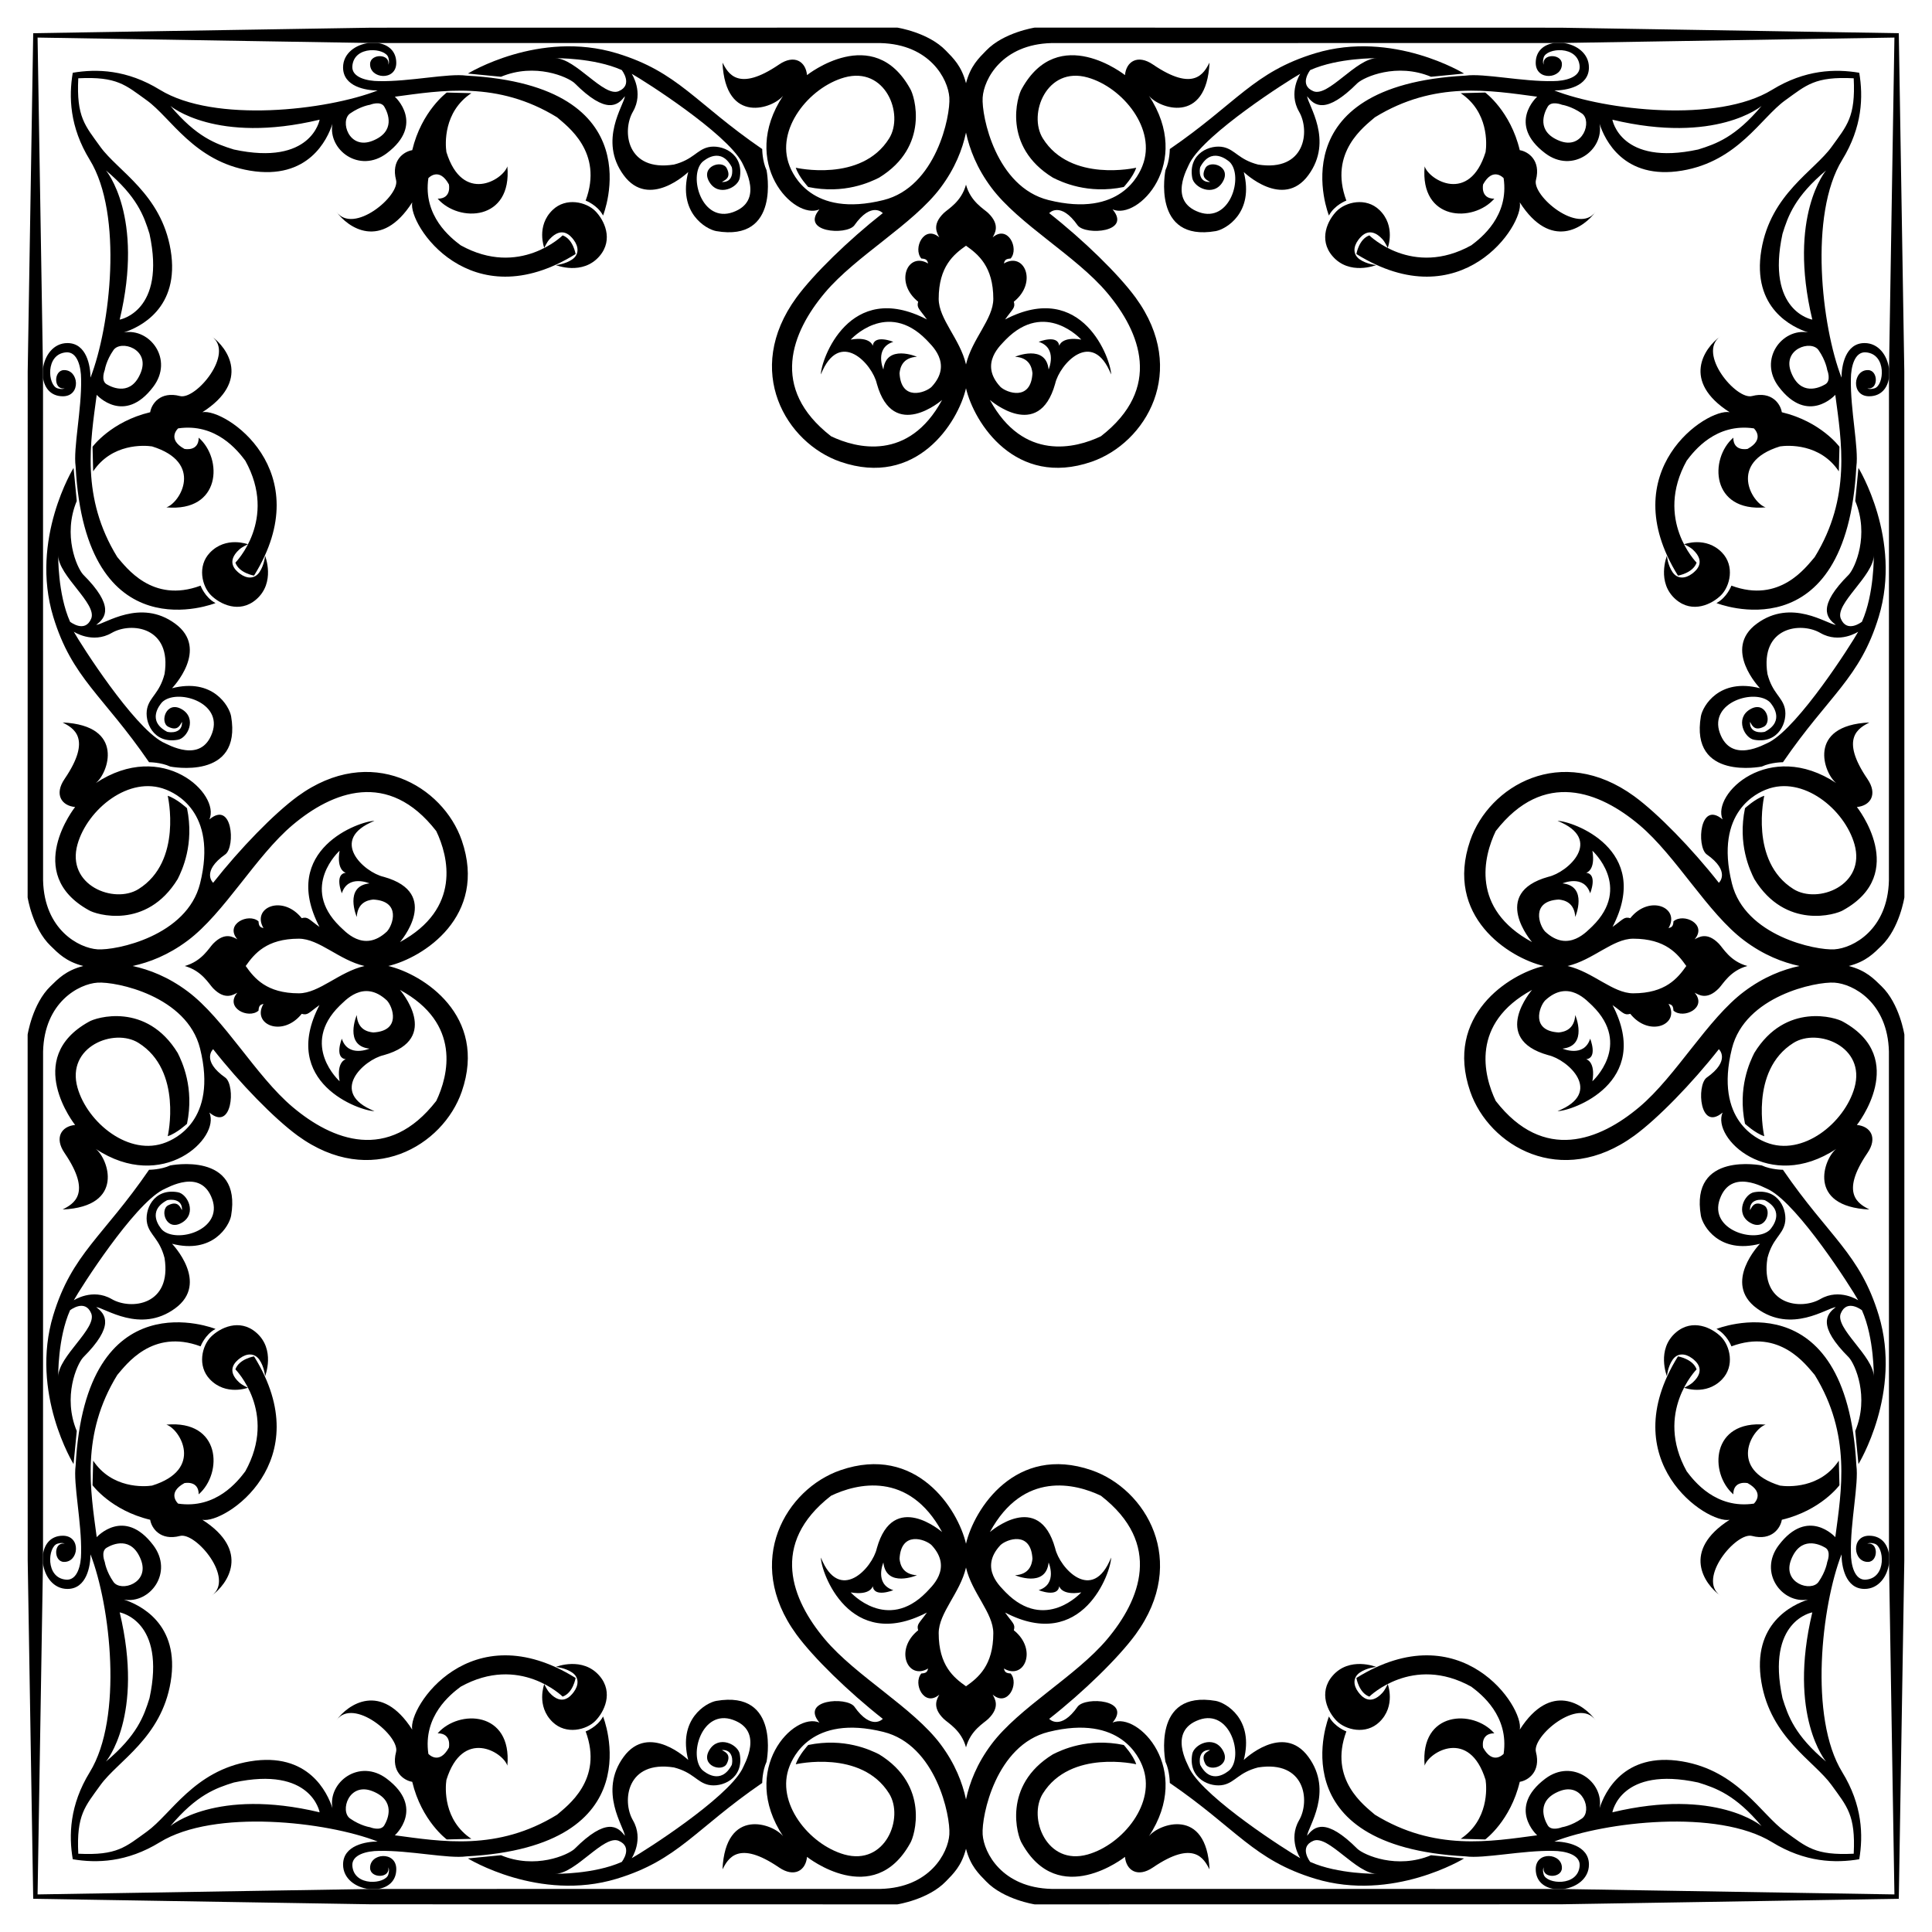 <?xml version="1.0" encoding="utf-8"?>

<!DOCTYPE svg PUBLIC "-//W3C//DTD SVG 1.1//EN" "http://www.w3.org/Graphics/SVG/1.1/DTD/svg11.dtd">
<svg version="1.1" id="Layer_1" xmlns="http://www.w3.org/2000/svg" xmlns:xlink="http://www.w3.org/1999/xlink" x="0px" y="0px"
	 viewBox="0 0 1647.099 1647.099" enable-background="new 0 0 1647.099 1647.099" xml:space="preserve">
<g>
	<path d="M1309.446,153.464c4.41-17.01-6.91-24.37-13.793-25.431c-7.948-33.369-29.45-49.138-29.45-49.138l-20.955,0.53
		c23.856,15.882,22.321,43.323,21.27,50.199c-13.777,44.529-48.226,23.86-51.957,12.222c-4.194,46.632,41.363,48.21,59.401,27.553
		c-12.219,0-9.556-12.202-9.556-12.202c8.468-15.372,17.487-5.325,17.487-5.325c4.735,32.328-19.065,50.896-27.553,57.262
		c-50.206,27.852-86.917-8.455-86.917-8.455c-8.972,3.17-11.051,15.902-11.051,15.902c89.573,55.65,143.015-24.934,139.301-44.032
		c26.499,41.326,54.822,21.575,64.656,7.938C1345.885,200.514,1305.964,166.886,1309.446,153.464z"/>
	<path d="M153.464,337.653c-17.01-4.41-24.37,6.91-25.431,13.793c-33.369,7.948-49.138,29.45-49.138,29.45l0.53,20.955
		c15.882-23.856,43.323-22.321,50.199-21.27c44.529,13.777,23.86,48.226,12.222,51.957c46.632,4.194,48.21-41.363,27.553-59.401
		c0,12.219-12.202,9.556-12.202,9.556c-15.372-8.468-5.325-17.487-5.325-17.487c32.328-4.735,50.896,19.065,57.262,27.553
		c27.852,50.206-8.455,86.917-8.455,86.917c3.17,8.972,15.902,11.051,15.902,11.051c55.65-89.573-24.934-143.015-44.032-139.301
		c41.326-26.499,21.575-54.822,7.938-64.656C200.514,301.213,166.886,341.134,153.464,337.653z"/>
	<path d="M337.653,1493.634c-4.41,17.01,6.91,24.37,13.793,25.432c7.948,33.369,29.45,49.138,29.45,49.138l20.955-0.53
		c-23.856-15.882-22.321-43.323-21.27-50.199c13.777-44.529,48.226-23.859,51.957-12.222c4.194-46.632-41.363-48.21-59.401-27.553
		c12.219,0,9.556,12.202,9.556,12.202c-8.468,15.372-17.487,5.325-17.487,5.325c-4.735-32.328,19.065-50.896,27.553-57.262
		c50.206-27.852,86.917,8.455,86.917,8.455c8.972-3.17,11.051-15.902,11.051-15.902c-89.573-55.65-143.015,24.934-139.301,44.032
		c-26.499-41.326-54.822-21.575-64.656-7.938C301.213,1446.585,341.134,1480.213,337.653,1493.634z"/>
	<path d="M1493.634,1309.446c17.01,4.41,24.37-6.91,25.432-13.793c33.369-7.948,49.138-29.45,49.138-29.45l-0.53-20.955
		c-15.882,23.856-43.323,22.321-50.199,21.27c-44.529-13.777-23.859-48.226-12.222-51.957c-46.632-4.194-48.21,41.363-27.553,59.401
		c0-12.219,12.202-9.556,12.202-9.556c15.372,8.468,5.325,17.487,5.325,17.487c-32.328,4.735-50.896-19.065-57.262-27.553
		c-27.852-50.206,8.455-86.917,8.455-86.917c-3.17-8.972-15.902-11.051-15.902-11.051c-55.65,89.573,24.934,143.015,44.032,139.301
		c-41.326,26.499-21.575,54.822-7.938,64.656C1446.585,1345.885,1480.213,1305.964,1493.634,1309.446z"/>
	<path d="M1493.634,337.653c17.01-4.41,24.37,6.91,25.432,13.793c33.369,7.948,49.138,29.45,49.138,29.45l-0.53,20.955
		c-15.882-23.856-43.323-22.321-50.199-21.27c-44.529,13.777-23.859,48.226-12.222,51.957c-46.632,4.194-48.21-41.363-27.553-59.401
		c0,12.219,12.202,9.556,12.202,9.556c15.372-8.468,5.325-17.487,5.325-17.487c-32.328-4.735-50.896,19.065-57.262,27.553
		c-27.852,50.206,8.455,86.917,8.455,86.917c-3.17,8.972-15.902,11.051-15.902,11.051c-55.65-89.573,24.934-143.015,44.032-139.301
		c-41.326-26.499-21.575-54.822-7.938-64.656C1446.585,301.213,1480.213,341.134,1493.634,337.653z"/>
	<path d="M337.653,153.464c-4.41-17.01,6.91-24.37,13.793-25.431c7.948-33.369,29.45-49.138,29.45-49.138l20.955,0.53
		c-23.856,15.882-22.321,43.323-21.27,50.199c13.777,44.529,48.226,23.86,51.957,12.222c4.194,46.632-41.363,48.21-59.401,27.553
		c12.219,0,9.556-12.202,9.556-12.202c-8.468-15.372-17.487-5.325-17.487-5.325c-4.735,32.328,19.065,50.896,27.553,57.262
		c50.206,27.852,86.917-8.455,86.917-8.455c8.972,3.17,11.051,15.902,11.051,15.902c-89.573,55.65-143.015-24.934-139.301-44.032
		c-26.499,41.326-54.822,21.575-64.656,7.938C301.213,200.514,341.134,166.886,337.653,153.464z"/>
	<path d="M153.464,1309.446c-17.01,4.41-24.37-6.91-25.431-13.793c-33.369-7.948-49.138-29.45-49.138-29.45l0.53-20.955
		c15.882,23.856,43.323,22.321,50.199,21.27c44.529-13.777,23.86-48.226,12.222-51.957c46.632-4.194,48.21,41.363,27.553,59.401
		c0-12.219-12.202-9.556-12.202-9.556c-15.372,8.468-5.325,17.487-5.325,17.487c32.328,4.735,50.896-19.065,57.262-27.553
		c27.852-50.206-8.455-86.917-8.455-86.917c3.17-8.972,15.902-11.051,15.902-11.051c55.65,89.573-24.934,143.015-44.032,139.301
		c41.326,26.499,21.575,54.822,7.938,64.656C200.514,1345.885,166.886,1305.964,153.464,1309.446z"/>
	<path d="M1309.446,1493.634c4.41,17.01-6.91,24.37-13.793,25.432c-7.948,33.369-29.45,49.138-29.45,49.138l-20.955-0.53
		c23.856-15.882,22.321-43.323,21.27-50.199c-13.777-44.529-48.226-23.859-51.957-12.222c-4.194-46.632,41.363-48.21,59.401-27.553
		c-12.219,0-9.556,12.202-9.556,12.202c8.468,15.372,17.487,5.325,17.487,5.325c4.735-32.328-19.065-50.896-27.553-57.262
		c-50.206-27.852-86.917,8.455-86.917,8.455c-8.972-3.17-11.051-15.902-11.051-15.902c89.573-55.65,143.015,24.934,139.301,44.032
		c26.499-41.326,54.822-21.575,64.656-7.938C1345.885,1446.585,1305.964,1480.213,1309.446,1493.634z"/>
	<path d="M1157.316,70.824c5.835-5.272,33.528-17.55,62.683-5.381l28.2-2.729c0,0-60.776-37.401-126.924-17.308
		c-52.487,15.942-66.785,42.441-123.99,81.665c0,0,0,10.08-3.697,18.037c0,0-12.308,61.41,42.938,51.91
		c8.616-1.595,32.794-15.532,23.84-50.352c0,0,33.389,32.315,55.09,2.619c21.734-29.675-0.547-59.881-1.078-67.289
		C1120.406,90.128,1130.293,97.913,1157.316,70.824z M1072.518,140.288c-16.402-4.231-19.354-12.467-29.221-14.798
		c-11.214-2.642-30.478,5.01-26.914,25.952c1.293,8.508,18.221,16.689,25.962,3.7c8-13.427-11.018-19.317-14.854-11.638
		c-4.344,8.601,2.404,10.312,4.234,11.651c-10.053,0.531-9.274-10.079-8.478-12.712c9.267-17.494,22.795-6.366,25.183-4.264
		c11.936,12.202,0.292,52.222-26.227,42.693c-26.509-9.536-9.815-37.633-7.686-42.394c13.754-25.199,82.653-69.198,94.026-75.578
		c0,0-10.577,15.915-1.028,32.341C1117.064,111.673,1112.826,146.654,1072.518,140.288z M1117.031,59.73
		c23.839-10.61,56.691-10.093,56.691-10.093c-17.467,0.013-41.323,33.402-54.039,28.117
		C1106.984,72.462,1117.031,59.73,1117.031,59.73z"/>
	<path d="M70.824,489.782c-5.272-5.835-17.55-33.528-5.381-62.683l-2.729-28.2c0,0-37.401,60.776-17.308,126.924
		c15.942,52.487,42.441,66.785,81.665,123.99c0,0,10.08,0,18.037,3.697c0,0,61.41,12.308,51.91-42.938
		c-1.595-8.616-15.532-32.794-50.352-23.84c0,0,32.315-33.389,2.619-55.09c-29.675-21.734-59.881,0.547-67.289,1.078
		C90.128,526.693,97.913,516.805,70.824,489.782z M140.288,574.581c-4.231,16.402-12.467,19.354-14.798,29.221
		c-2.642,11.214,5.01,30.478,25.952,26.914c8.508-1.293,16.689-18.221,3.7-25.962c-13.427-8-19.317,11.018-11.638,14.854
		c8.601,4.344,10.312-2.404,11.651-4.234c0.531,10.053-10.079,9.274-12.712,8.478c-17.494-9.267-6.366-22.795-4.264-25.183
		c12.202-11.936,52.222-0.292,42.693,26.227c-9.536,26.509-37.633,9.815-42.394,7.686c-25.199-13.753-69.198-82.653-75.578-94.026
		c0,0,15.915,10.577,32.341,1.028C111.673,530.035,146.654,534.272,140.288,574.581z M59.73,530.068
		c-10.61-23.839-10.093-56.691-10.093-56.691c0.013,17.467,33.402,41.323,28.117,54.039C72.462,540.114,59.73,530.068,59.73,530.068
		z"/>
	<path d="M489.782,1576.274c-5.835,5.272-33.528,17.55-62.683,5.381l-28.2,2.729c0,0,60.776,37.401,126.924,17.308
		c52.487-15.942,66.785-42.441,123.99-81.665c0,0,0-10.08,3.697-18.037c0,0,12.308-61.41-42.938-51.91
		c-8.616,1.595-32.794,15.532-23.84,50.352c0,0-33.389-32.315-55.09-2.62c-21.734,29.675,0.547,59.881,1.078,67.289
		C526.693,1556.97,516.805,1549.185,489.782,1576.274z M574.581,1506.811c16.402,4.231,19.354,12.467,29.221,14.798
		c11.214,2.642,30.478-5.01,26.914-25.952c-1.293-8.508-18.221-16.689-25.962-3.7c-8,13.427,11.018,19.317,14.854,11.638
		c4.344-8.601-2.404-10.312-4.234-11.651c10.053-0.531,9.274,10.079,8.478,12.712c-9.267,17.494-22.795,6.366-25.183,4.264
		c-11.936-12.202-0.292-52.222,26.227-42.693c26.509,9.536,9.815,37.633,7.686,42.394c-13.753,25.199-82.653,69.198-94.026,75.578
		c0,0,10.577-15.915,1.028-32.341C530.035,1535.425,534.272,1500.445,574.581,1506.811z M530.068,1587.368
		c-23.839,10.61-56.691,10.093-56.691,10.093c17.467-0.013,41.323-33.402,54.039-28.117
		C540.114,1574.636,530.068,1587.368,530.068,1587.368z"/>
	<path d="M1576.274,1157.316c5.272,5.835,17.55,33.528,5.381,62.683l2.729,28.2c0,0,37.401-60.776,17.308-126.924
		c-15.942-52.487-42.441-66.785-81.665-123.99c0,0-10.08,0-18.037-3.697c0,0-61.41-12.308-51.91,42.938
		c1.595,8.616,15.532,32.794,50.352,23.84c0,0-32.315,33.389-2.62,55.09c29.675,21.734,59.881-0.547,67.289-1.078
		C1556.97,1120.406,1549.185,1130.293,1576.274,1157.316z M1506.811,1072.518c4.231-16.402,12.467-19.354,14.798-29.221
		c2.642-11.214-5.01-30.478-25.952-26.914c-8.508,1.293-16.689,18.221-3.7,25.962c13.427,8,19.317-11.018,11.638-14.854
		c-8.601-4.344-10.312,2.404-11.651,4.234c-0.531-10.053,10.079-9.274,12.712-8.478c17.494,9.267,6.366,22.795,4.264,25.183
		c-12.202,11.936-52.222,0.292-42.693-26.227c9.536-26.509,37.633-9.815,42.394-7.686c25.199,13.754,69.198,82.653,75.578,94.026
		c0,0-15.915-10.577-32.341-1.028C1535.425,1117.064,1500.445,1112.826,1506.811,1072.518z M1587.368,1117.031
		c10.61,23.839,10.093,56.691,10.093,56.691c-0.013-17.467-33.402-41.323-28.117-54.039
		C1574.636,1106.984,1587.368,1117.031,1587.368,1117.031z"/>
	<path d="M1576.274,489.782c5.272-5.835,17.55-33.528,5.381-62.683l2.729-28.2c0,0,37.401,60.776,17.308,126.924
		c-15.942,52.487-42.441,66.785-81.665,123.99c0,0-10.08,0-18.037,3.697c0,0-61.41,12.308-51.91-42.938
		c1.595-8.616,15.532-32.794,50.352-23.84c0,0-32.315-33.389-2.62-55.09c29.675-21.734,59.881,0.547,67.289,1.078
		C1556.97,526.693,1549.185,516.805,1576.274,489.782z M1506.811,574.581c4.231,16.402,12.467,19.354,14.798,29.221
		c2.642,11.214-5.01,30.478-25.952,26.914c-8.508-1.293-16.689-18.221-3.7-25.962c13.427-8,19.317,11.018,11.638,14.854
		c-8.601,4.344-10.312-2.404-11.651-4.234c-0.531,10.053,10.079,9.274,12.712,8.478c17.494-9.267,6.366-22.795,4.264-25.183
		c-12.202-11.936-52.222-0.292-42.693,26.227c9.536,26.509,37.633,9.815,42.394,7.686c25.199-13.753,69.198-82.653,75.578-94.026
		c0,0-15.915,10.577-32.341,1.028C1535.425,530.035,1500.445,534.272,1506.811,574.581z M1587.368,530.068
		c10.61-23.839,10.093-56.691,10.093-56.691c-0.013,17.467-33.402,41.323-28.117,54.039
		C1574.636,540.114,1587.368,530.068,1587.368,530.068z"/>
	<path d="M489.782,70.824c-5.835-5.272-33.528-17.55-62.683-5.381l-28.2-2.729c0,0,60.776-37.401,126.924-17.308
		c52.487,15.942,66.785,42.441,123.99,81.665c0,0,0,10.08,3.697,18.037c0,0,12.308,61.41-42.938,51.91
		c-8.616-1.595-32.794-15.532-23.84-50.352c0,0-33.389,32.315-55.09,2.619c-21.734-29.675,0.547-59.881,1.078-67.289
		C526.693,90.128,516.805,97.913,489.782,70.824z M574.581,140.288c16.402-4.231,19.354-12.467,29.221-14.798
		c11.214-2.642,30.478,5.01,26.914,25.952c-1.293,8.508-18.221,16.689-25.962,3.7c-8-13.427,11.018-19.317,14.854-11.638
		c4.344,8.601-2.404,10.312-4.234,11.651c10.053,0.531,9.274-10.079,8.478-12.712c-9.267-17.494-22.795-6.366-25.183-4.264
		c-11.936,12.202-0.292,52.222,26.227,42.693c26.509-9.536,9.815-37.633,7.686-42.394c-13.753-25.199-82.653-69.198-94.026-75.578
		c0,0,10.577,15.915,1.028,32.341C530.035,111.673,534.272,146.654,574.581,140.288z M530.068,59.73
		c-23.839-10.61-56.691-10.093-56.691-10.093c17.467,0.013,41.323,33.402,54.039,28.117C540.114,72.462,530.068,59.73,530.068,59.73
		z"/>
	<path d="M70.824,1157.316c-5.272,5.835-17.55,33.528-5.381,62.683l-2.729,28.2c0,0-37.401-60.776-17.308-126.924
		c15.942-52.487,42.441-66.785,81.665-123.99c0,0,10.08,0,18.037-3.697c0,0,61.41-12.308,51.91,42.938
		c-1.595,8.616-15.532,32.794-50.352,23.84c0,0,32.315,33.389,2.619,55.09c-29.675,21.734-59.881-0.547-67.289-1.078
		C90.128,1120.406,97.913,1130.293,70.824,1157.316z M140.288,1072.518c-4.231-16.402-12.467-19.354-14.798-29.221
		c-2.642-11.214,5.01-30.478,25.952-26.914c8.508,1.293,16.689,18.221,3.7,25.962c-13.427,8-19.317-11.018-11.638-14.854
		c8.601-4.344,10.312,2.404,11.651,4.234c0.531-10.053-10.079-9.274-12.712-8.478c-17.494,9.267-6.366,22.795-4.264,25.183
		c12.202,11.936,52.222,0.292,42.693-26.227c-9.536-26.509-37.633-9.815-42.394-7.686c-25.199,13.754-69.198,82.653-75.578,94.026
		c0,0,15.915-10.577,32.341-1.028C111.673,1117.064,146.654,1112.826,140.288,1072.518z M59.73,1117.031
		c-10.61,23.839-10.093,56.691-10.093,56.691c0.013-17.467,33.402-41.323,28.117-54.039
		C72.462,1106.984,59.73,1117.031,59.73,1117.031z"/>
	<path d="M1157.316,1576.274c5.835,5.272,33.528,17.55,62.683,5.381l28.2,2.729c0,0-60.776,37.401-126.924,17.308
		c-52.487-15.942-66.785-42.441-123.99-81.665c0,0,0-10.08-3.697-18.037c0,0-12.308-61.41,42.938-51.91
		c8.616,1.595,32.794,15.532,23.84,50.352c0,0,33.389-32.315,55.09-2.62c21.734,29.675-0.547,59.881-1.078,67.289
		C1120.406,1556.97,1130.293,1549.185,1157.316,1576.274z M1072.518,1506.811c-16.402,4.231-19.354,12.467-29.221,14.798
		c-11.214,2.642-30.478-5.01-26.914-25.952c1.293-8.508,18.221-16.689,25.962-3.7c8,13.427-11.018,19.317-14.854,11.638
		c-4.344-8.601,2.404-10.312,4.234-11.651c-10.053-0.531-9.274,10.079-8.478,12.712c9.267,17.494,22.795,6.366,25.183,4.264
		c11.936-12.202,0.292-52.222-26.227-42.693c-26.509,9.536-9.815,37.633-7.686,42.394c13.754,25.199,82.653,69.198,94.026,75.578
		c0,0-10.577-15.915-1.028-32.341C1117.064,1535.425,1112.826,1500.445,1072.518,1506.811z M1117.031,1587.368
		c23.839,10.61,56.691,10.093,56.691,10.093c-17.467-0.013-41.323-33.402-54.039-28.117
		C1106.984,1574.636,1117.031,1587.368,1117.031,1587.368z"/>
	<path d="M1585.069,62.029c-20.359-3.444-46.163-2.748-74.269,14.511c-46.635,28.634-142.193,17.527-185.645,0.597
		c9.698,0,29.46-3.157,29.46-19.652c0-12.054-10.764-19.443-21.805-20.854l-2.542,0.041c0,0-1.872,0-5.341,0.001
		c-8.576,1.257-15.67,6.66-15.67,16.923c0,15.769,22.862,13.76,22.314,0.73c-0.365-8.72-17.218-8.727-15.527,0.729
		c0,0-1.3-1.658,0-6.068c2.43-8.236,29.205-10.584,30.663,7.361c0.789,9.675-12.54,12.798-22.729,12.798
		c-25.962,0.564-59.102-6.811-74.453-4.675c-161.109,8.521-116.563,119.265-116.563,119.265
		c4.775-9.019,14.854-12.732,14.854-12.732c-15.401-41.313,15.872-63.595,24.347-71.002c50.87-31.3,98.549-22.832,138.32-17.56
		c0,0-26.078,23.342,6.896,48.243c23.243,17.54,50.256-2.832,46.32-25.066c4.211,13.017,20.375,48.177,70.276,39.854
		c47.706-7.971,67.292-45.073,87.958-59.914c18.141-13.045,25.333-20.485,58.426-18.821c1.664,33.093-5.776,40.285-18.821,58.426
		c-14.841,20.667-51.943,40.252-59.914,87.958c-8.322,49.901,26.837,66.065,39.854,70.276c-22.235-3.936-42.606,23.077-25.066,46.32
		c24.901,32.974,48.243,6.896,48.243,6.896c5.272,39.772,13.74,87.451-17.56,138.32c-7.407,8.475-29.688,39.748-71.002,24.347
		c0,0-3.713,10.08-12.732,14.854c0,0,110.744,44.546,119.265-116.563c2.135-15.352-5.239-48.492-4.675-74.453
		c0-10.189,3.123-23.518,12.798-22.729c17.944,1.459,15.597,28.233,7.361,30.663c-4.41,1.3-6.068,0-6.068,0
		c9.456,1.691,9.45-15.163,0.729-15.527c-13.03-0.547-15.04,22.314,0.73,22.314c10.262,0,15.665-7.094,16.923-15.67
		c0-3.469,0.001-5.341,0.001-5.341l0.042-2.542c-1.411-11.041-8.8-21.805-20.854-21.805c-16.495,0-19.652,19.761-19.652,29.46
		c-16.93-43.452-28.037-139.01,0.597-185.645C1587.817,108.193,1588.513,82.389,1585.069,62.029z M1585.069,1585.069
		c3.444-20.359,2.748-46.163-14.511-74.269c-28.634-46.635-17.527-142.193-0.597-185.645c0,9.698,3.157,29.46,19.652,29.46
		c12.054,0,19.443-10.764,20.854-21.805l-0.042-2.542c0,0,0-1.872-0.001-5.341c-1.257-8.576-6.661-15.67-16.923-15.67
		c-15.769,0-13.76,22.862-0.73,22.314c8.72-0.365,8.727-17.218-0.729-15.527c0,0,1.658-1.3,6.068,0
		c8.236,2.43,10.584,29.205-7.361,30.663c-9.675,0.789-12.798-12.54-12.798-22.729c-0.564-25.962,6.811-59.102,4.675-74.453
		c-8.521-161.109-119.265-116.563-119.265-116.563c9.019,4.775,12.732,14.854,12.732,14.854
		c41.313-15.401,63.595,15.872,71.002,24.347c31.3,50.87,22.832,98.549,17.56,138.32c0,0-23.342-26.078-48.243,6.896
		c-17.54,23.243,2.832,50.256,25.066,46.32c-13.017,4.211-48.177,20.375-39.854,70.276c7.971,47.706,45.073,67.292,59.914,87.958
		c13.045,18.141,20.485,25.333,18.821,58.426c-33.093,1.664-40.285-5.776-58.426-18.821c-20.667-14.841-40.252-51.943-87.958-59.914
		c-49.901-8.322-66.065,26.837-70.276,39.854c3.936-22.235-23.077-42.606-46.32-25.066c-32.974,24.901-6.896,48.243-6.896,48.243
		c-39.772,5.272-87.451,13.74-138.32-17.56c-8.475-7.407-39.748-29.688-24.347-71.002c0,0-10.079-3.713-14.854-12.732
		c0,0-44.546,110.744,116.563,119.265c15.352,2.135,48.492-5.239,74.453-4.675c10.189,0,23.518,3.123,22.729,12.798
		c-1.459,17.944-28.233,15.597-30.663,7.361c-1.3-4.41,0-6.068,0-6.068c-1.691,9.456,15.163,9.45,15.527,0.729
		c0.547-13.03-22.314-15.04-22.314,0.73c0,10.262,7.094,15.665,15.67,16.923c3.469,0,5.341,0.001,5.341,0.001l2.542,0.042
		c11.041-1.411,21.805-8.8,21.805-20.854c0-16.495-19.761-19.652-29.46-19.652c43.452-16.93,139.01-28.037,185.645,0.597
		C1538.906,1587.817,1564.71,1588.513,1585.069,1585.069z M62.029,1585.069c20.359,3.444,46.163,2.748,74.269-14.511
		c46.635-28.634,142.193-17.527,185.645-0.597c-9.698,0-29.46,3.157-29.46,19.652c0,12.054,10.764,19.443,21.805,20.854l2.542-0.042
		c0,0,1.872,0,5.341-0.001c8.576-1.257,15.67-6.661,15.67-16.923c0-15.769-22.862-13.76-22.314-0.73
		c0.365,8.72,17.218,8.727,15.527-0.729c0,0,1.3,1.658,0,6.068c-2.43,8.236-29.205,10.584-30.663-7.361
		c-0.789-9.675,12.54-12.798,22.729-12.798c25.962-0.564,59.102,6.811,74.453,4.675c161.109-8.521,116.563-119.265,116.563-119.265
		c-4.775,9.019-14.854,12.732-14.854,12.732c15.401,41.313-15.872,63.595-24.347,71.002c-50.869,31.3-98.549,22.832-138.32,17.56
		c0,0,26.078-23.342-6.896-48.243c-23.243-17.54-50.256,2.832-46.32,25.066c-4.211-13.017-20.375-48.177-70.276-39.854
		c-47.706,7.971-67.291,45.073-87.958,59.914c-18.141,13.045-25.333,20.485-58.426,18.821c-1.664-33.093,5.776-40.285,18.821-58.426
		c14.841-20.667,51.943-40.252,59.914-87.958c8.322-49.901-26.837-66.065-39.854-70.276c22.235,3.936,42.606-23.077,25.066-46.32
		c-24.901-32.974-48.243-6.896-48.243-6.896c-5.272-39.772-13.74-87.451,17.56-138.32c7.407-8.475,29.688-39.748,71.002-24.347
		c0,0,3.713-10.079,12.732-14.854c0,0-110.744-44.546-119.265,116.563c-2.135,15.352,5.239,48.492,4.675,74.453
		c0,10.189-3.123,23.518-12.798,22.729c-17.945-1.459-15.597-28.233-7.361-30.663c4.41-1.3,6.068,0,6.068,0
		c-9.456-1.691-9.45,15.163-0.729,15.527c13.03,0.547,15.04-22.314-0.73-22.314c-10.262,0-15.665,7.094-16.923,15.67
		c0,3.469-0.001,5.341-0.001,5.341l-0.041,2.542c1.411,11.041,8.8,21.805,20.854,21.805c16.496,0,19.652-19.761,19.652-29.46
		c16.93,43.452,28.037,139.01-0.597,185.645C59.281,1538.906,58.586,1564.71,62.029,1585.069z M62.029,62.029
		c-3.444,20.359-2.748,46.163,14.511,74.269c28.634,46.635,17.527,142.193,0.597,185.645c0-9.698-3.157-29.46-19.652-29.46
		c-12.054,0-19.443,10.764-20.854,21.805l0.041,2.542c0,0,0,1.872,0.001,5.341c1.257,8.576,6.66,15.67,16.923,15.67
		c15.769,0,13.76-22.862,0.73-22.314c-8.72,0.365-8.727,17.218,0.729,15.527c0,0-1.658,1.3-6.068,0
		c-8.236-2.43-10.584-29.205,7.361-30.663c9.675-0.789,12.798,12.54,12.798,22.729c0.564,25.962-6.811,59.102-4.675,74.453
		c8.521,161.109,119.265,116.563,119.265,116.563c-9.019-4.775-12.732-14.854-12.732-14.854
		c-41.313,15.401-63.595-15.872-71.002-24.347c-31.3-50.869-22.832-98.549-17.56-138.32c0,0,23.342,26.078,48.243-6.896
		c17.54-23.243-2.832-50.256-25.066-46.32c13.017-4.211,48.177-20.375,39.854-70.276c-7.971-47.706-45.073-67.291-59.914-87.958
		c-13.045-18.141-20.485-25.333-18.821-58.426c33.093-1.664,40.285,5.776,58.426,18.821c20.667,14.841,40.252,51.943,87.958,59.914
		c49.901,8.322,66.065-26.837,70.276-39.854c-3.936,22.235,23.077,42.606,46.32,25.066c32.974-24.901,6.896-48.243,6.896-48.243
		c39.772-5.272,87.451-13.74,138.32,17.56c8.475,7.407,39.748,29.688,24.347,71.002c0,0,10.08,3.713,14.854,12.732
		c0,0,44.546-110.744-116.563-119.265c-15.352-2.135-48.492,5.239-74.453,4.675c-10.189,0-23.518-3.123-22.729-12.798
		c1.459-17.945,28.233-15.597,30.663-7.361c1.3,4.41,0,6.068,0,6.068c1.691-9.456-15.163-9.45-15.527-0.729
		c-0.547,13.03,22.314,15.04,22.314-0.73c0-10.262-7.094-15.665-15.67-16.923c-3.469,0-5.341-0.001-5.341-0.001l-2.542-0.041
		c-11.041,1.411-21.805,8.8-21.805,20.854c0,16.496,19.761,19.652,29.46,19.652c-43.452,16.93-139.01,28.037-185.645-0.597
		C108.193,59.281,82.389,58.586,62.029,62.029z M1501.799,90.32c-22.249,26.525-38.677,32.361-54.046,37.136
		c-66.231,14.337-73.144-25.418-73.144-25.418C1463.121,123.212,1501.799,90.32,1501.799,90.32z M90.32,145.3
		c26.525,22.248,32.361,38.677,37.136,54.046c14.337,66.231-25.418,73.144-25.418,73.144C123.212,183.977,90.32,145.3,90.32,145.3z
		 M145.3,1556.778c22.248-26.525,38.677-32.361,54.046-37.135c66.231-14.337,73.144,25.418,73.144,25.418
		C183.977,1523.887,145.3,1556.778,145.3,1556.778z M1556.778,1501.799c-26.525-22.249-32.361-38.677-37.135-54.046
		c-14.337-66.231,25.418-73.144,25.418-73.144C1523.887,1463.121,1556.778,1501.799,1556.778,1501.799z M1545.061,272.49
		c0,0-39.755-6.913-25.418-73.144c4.774-15.368,10.61-31.797,37.135-54.046C1556.778,145.3,1523.887,183.977,1545.061,272.49z
		 M272.49,102.038c0,0-6.913,39.755-73.144,25.418c-15.368-4.774-31.797-10.61-54.046-37.136
		C145.3,90.32,183.977,123.212,272.49,102.038z M102.038,1374.609c0,0,39.755,6.913,25.418,73.144
		c-4.774,15.368-10.61,31.797-37.136,54.046C90.32,1501.799,123.212,1463.121,102.038,1374.609z M1374.609,1545.061
		c0,0,6.913-39.755,73.144-25.418c15.368,4.774,31.797,10.61,54.046,37.135C1501.799,1556.778,1463.121,1523.887,1374.609,1545.061z
		 M1331.671,89.326c0,0,8.007,1.151,16.96,7.407c8.946,6.253,1.068,31.287-19.048,23.342c-20.143-7.958-13.273-23.853-10.096-29.145
		C1322.669,85.625,1331.671,89.326,1331.671,89.326z M89.326,315.428c0,0,1.151-8.007,7.407-16.96
		c6.253-8.946,31.287-1.068,23.342,19.048c-7.958,20.143-23.853,13.273-29.145,10.096C85.625,324.429,89.326,315.428,89.326,315.428
		z M315.428,1557.773c0,0-8.007-1.151-16.96-7.407c-8.946-6.253-1.068-31.287,19.048-23.342
		c20.143,7.958,13.273,23.853,10.096,29.145C324.429,1561.473,315.428,1557.773,315.428,1557.773z M1557.773,1331.671
		c0,0-1.151,8.007-7.407,16.96c-6.253,8.946-31.287,1.068-23.342-19.048c7.958-20.143,23.853-13.273,29.145-10.096
		C1561.473,1322.669,1557.773,1331.671,1557.773,1331.671z M1556.168,327.613c-5.292,3.177-21.187,10.047-29.145-10.096
		c-7.944-20.116,17.089-27.994,23.342-19.048c6.257,8.952,7.407,16.96,7.407,16.96S1561.473,324.429,1556.168,327.613z
		 M327.613,90.93c3.177,5.292,10.047,21.187-10.096,29.145c-20.116,7.944-27.994-17.089-19.048-23.342
		c8.952-6.257,16.96-7.407,16.96-7.407S324.429,85.625,327.613,90.93z M90.93,1319.486c5.292-3.177,21.187-10.047,29.145,10.096
		c7.944,20.116-17.089,27.994-23.342,19.048c-6.257-8.952-7.407-16.96-7.407-16.96S85.625,1322.669,90.93,1319.486z
		 M1319.486,1556.168c-3.177-5.292-10.047-21.187,10.096-29.145c20.116-7.944,27.994,17.089,19.048,23.342
		c-8.952,6.257-16.96,7.407-16.96,7.407S1322.669,1561.473,1319.486,1556.168z"/>
	<path d="M1158.039,204.479c2.858-3.813,10.02-11.897,20.458-0.63c2.52,2.726,4.589,7.517,4.589,7.517s7.149-18.624-7.095-32.351
		c-11.479-11.068-28.704-6.784-36.32,0.836c-7.619,7.619-15.859,24.211-3.756,38.402c14.466,16.97,37.358,7.726,37.358,7.726
		s-7.931-0.637-13.982-4.808C1153.238,217.002,1153.652,210.321,1158.039,204.479z"/>
	<path d="M204.479,489.06c-3.813-2.858-11.897-10.02-0.63-20.458c2.726-2.52,7.517-4.589,7.517-4.589s-18.624-7.149-32.351,7.095
		c-11.068,11.479-6.784,28.704,0.836,36.32c7.619,7.619,24.211,15.859,38.402,3.757c16.97-14.466,7.726-37.358,7.726-37.358
		s-0.637,7.931-4.808,13.982C217.002,493.861,210.321,493.446,204.479,489.06z"/>
	<path d="M489.06,1442.619c-2.858,3.813-10.02,11.897-20.458,0.63c-2.52-2.726-4.589-7.517-4.589-7.517s-7.149,18.624,7.095,32.351
		c11.479,11.068,28.704,6.784,36.32-0.836c7.619-7.619,15.859-24.211,3.757-38.402c-14.466-16.97-37.358-7.726-37.358-7.726
		s7.931,0.637,13.982,4.808C493.861,1430.096,493.446,1436.777,489.06,1442.619z"/>
	<path d="M1442.619,1158.039c3.813,2.858,11.897,10.02,0.63,20.458c-2.726,2.52-7.517,4.589-7.517,4.589s18.624,7.149,32.351-7.095
		c11.068-11.479,6.784-28.704-0.836-36.32c-7.619-7.619-24.211-15.859-38.402-3.756c-16.97,14.466-7.726,37.358-7.726,37.358
		s0.637-7.931,4.808-13.982C1430.096,1153.238,1436.777,1153.652,1442.619,1158.039z"/>
	<path d="M1442.619,489.06c3.813-2.858,11.897-10.02,0.63-20.458c-2.726-2.52-7.517-4.589-7.517-4.589s18.624-7.149,32.351,7.095
		c11.068,11.479,6.784,28.704-0.836,36.32c-7.619,7.619-24.211,15.859-38.402,3.757c-16.97-14.466-7.726-37.358-7.726-37.358
		s0.637,7.931,4.808,13.982C1430.096,493.861,1436.777,493.446,1442.619,489.06z"/>
	<path d="M489.06,204.479c-2.858-3.813-10.02-11.897-20.458-0.63c-2.52,2.726-4.589,7.517-4.589,7.517s-7.149-18.624,7.095-32.351
		c11.479-11.068,28.704-6.784,36.32,0.836c7.619,7.619,15.859,24.211,3.757,38.402c-14.466,16.97-37.358,7.726-37.358,7.726
		s7.931-0.637,13.982-4.808C493.861,217.002,493.446,210.321,489.06,204.479z"/>
	<path d="M204.479,1158.039c-3.813,2.858-11.897,10.02-0.63,20.458c2.726,2.52,7.517,4.589,7.517,4.589s-18.624,7.149-32.351-7.095
		c-11.068-11.479-6.784-28.704,0.836-36.32c7.619-7.619,24.211-15.859,38.402-3.756c16.97,14.466,7.726,37.358,7.726,37.358
		s-0.637-7.931-4.808-13.982C217.002,1153.238,210.321,1153.652,204.479,1158.039z"/>
	<path d="M1158.039,1442.619c2.858,3.813,10.02,11.897,20.458,0.63c2.52-2.726,4.589-7.517,4.589-7.517s7.149,18.624-7.095,32.351
		c-11.479,11.068-28.704,6.784-36.32-0.836c-7.619-7.619-15.859-24.211-3.756-38.402c14.466-16.97,37.358-7.726,37.358-7.726
		s-7.931,0.637-13.982,4.808C1153.238,1430.096,1153.652,1436.777,1158.039,1442.619z"/>
	<path d="M857.42,289.56c33.641-34.185,64.4-0.033,64.4-0.033c-16.96-2.885-18.816,5.305-18.816,5.305
		c-1.044-10.047-17.48-3.415-17.48-3.415c16.436,5.285,8.468,23.575,8.468,23.575c-2.388-22.003-28.605-10.862-28.605-10.862
		c12.185,0.796,14.291,9.005,14.821,14.045c-1.293,24.105-21.966,16.711-27.288,11.671
		C834.104,309.699,853.981,293.538,857.42,289.56z M289.56,789.679c-34.185-33.641-0.033-64.4-0.033-64.4
		c-2.885,16.96,5.305,18.817,5.305,18.817c-10.047,1.044-3.415,17.48-3.415,17.48c5.285-16.436,23.575-8.468,23.575-8.468
		c-22.003,2.388-10.862,28.605-10.862,28.605c0.796-12.185,9.005-14.291,14.045-14.821c24.105,1.293,16.711,21.966,11.671,27.288
		C309.699,812.995,293.538,793.117,289.56,789.679z M789.679,1357.539c-33.641,34.185-64.4,0.033-64.4,0.033
		c16.96,2.885,18.817-5.305,18.817-5.305c1.044,10.047,17.48,3.415,17.48,3.415c-16.436-5.285-8.468-23.575-8.468-23.575
		c2.388,22.003,28.605,10.862,28.605,10.862c-12.185-0.796-14.291-9.005-14.821-14.045c1.293-24.105,21.966-16.711,27.288-11.671
		C812.995,1337.4,793.117,1353.56,789.679,1357.539z M1357.539,857.42c34.185,33.641,0.033,64.4,0.033,64.4
		c2.885-16.96-5.305-18.816-5.305-18.816c10.047-1.044,3.415-17.48,3.415-17.48c-5.285,16.436-23.575,8.468-23.575,8.468
		c22.003-2.388,10.862-28.605,10.862-28.605c-0.796,12.185-9.005,14.291-14.045,14.821c-24.105-1.293-16.711-21.966-11.671-27.288
		C1337.4,834.104,1353.56,853.981,1357.539,857.42z M1317.254,794.178c-5.04-5.322-12.434-25.995,11.671-27.288
		c5.04,0.531,13.25,2.636,14.045,14.821c0,0,11.141-26.217-10.862-28.605c0,0,18.289-7.967,23.575,8.468
		c0,0,6.631-16.436-3.415-17.48c0,0,8.19-1.857,5.305-18.817c0,0,34.151,30.759-0.033,64.4
		C1353.56,793.117,1337.4,812.995,1317.254,794.178z M794.178,329.845c-5.322,5.04-25.995,12.434-27.288-11.671
		c0.531-5.04,2.636-13.25,14.821-14.045c0,0-26.217-11.141-28.605,10.862c0,0-7.967-18.289,8.468-23.575
		c0,0-16.436-6.631-17.48,3.415c0,0-1.857-8.19-18.817-5.305c0,0,30.759-34.152,64.4,0.033
		C793.117,293.538,812.995,309.699,794.178,329.845z M329.845,852.92c5.04,5.322,12.434,25.995-11.671,27.288
		c-5.04-0.531-13.25-2.636-14.045-14.821c0,0-11.141,26.217,10.862,28.605c0,0-18.289,7.967-23.575-8.468
		c0,0-6.631,16.436,3.415,17.48c0,0-8.19,1.857-5.305,18.816c0,0-34.152-30.759,0.033-64.4
		C293.538,853.981,309.699,834.104,329.845,852.92z M852.92,1317.254c5.322-5.04,25.995-12.434,27.288,11.671
		c-0.531,5.04-2.636,13.25-14.821,14.045c0,0,26.217,11.141,28.605-10.862c0,0,7.967,18.289-8.468,23.575
		c0,0,16.436,6.631,17.48-3.415c0,0,1.857,8.19,18.816,5.305c0,0-30.759,34.151-64.4-0.033
		C853.981,1353.56,834.104,1337.4,852.92,1317.254z M823.549,113.038c3.08,14.276,9.256,30.38,21.655,46.958
		c23.382,31.277,72.172,58.124,98.598,89.51c28.405,33.727,47.504,81.473-5.229,122.428c-21.538,10.322-66.101,21.645-94.649-30.968
		c0,0,41.621,36.293,55.63-13.793c3.707-16.691,31.798-47.693,47.719-7.958c-0.023-12.202-24.161-81.347-90.392-46.864
		c6.349-9.019,8.992-9.814,7.443-15.119c20.534-16.439,8.976-42.925-8.504-32.593c0.763-2.64,1.293-3.979,5.786-4.244
		c7.46-8.475-2.354-29.132-15.319-18.024c1.558-3.163,6.864-10.325-3.713-20.657c-3.757-3.65-15.031-9.576-19.026-24.287
		c-3.996,14.711-15.269,20.637-19.026,24.287c-10.577,10.332-5.272,17.493-3.713,20.657c-12.964-11.108-22.779,9.549-15.319,18.024
		c4.493,0.265,5.023,1.605,5.786,4.244c-17.48-10.332-29.039,16.154-8.504,32.593c-1.549,5.305,1.094,6.101,7.443,15.119
		c-66.231-34.483-90.369,34.662-90.392,46.864c15.922-39.735,44.012-8.733,47.719,7.958c14.009,50.086,55.63,13.793,55.63,13.793
		c-28.548,52.613-73.111,41.29-94.649,30.968c-52.733-40.955-33.634-88.701-5.229-122.428c26.426-31.386,75.216-58.233,98.599-89.51
		C814.293,143.418,820.469,127.315,823.549,113.038z M1534.06,823.549c-14.276,3.08-30.38,9.256-46.958,21.655
		c-31.277,23.382-58.124,72.172-89.51,98.598c-33.727,28.405-81.473,47.504-122.428-5.229
		c-10.322-21.538-21.645-66.101,30.969-94.649c0,0-36.293,41.621,13.793,55.63c16.691,3.707,47.693,31.798,7.958,47.719
		c12.202-0.023,81.347-24.161,46.864-90.392c9.019,6.349,9.814,8.992,15.119,7.443c16.439,20.534,42.925,8.976,32.593-8.504
		c2.639,0.763,3.979,1.293,4.244,5.786c8.475,7.46,29.132-2.354,18.024-15.319c3.163,1.558,10.325,6.864,20.657-3.713
		c3.65-3.757,9.576-15.031,24.287-19.026c-14.711-3.996-20.637-15.269-24.287-19.026c-10.332-10.577-17.493-5.272-20.657-3.713
		c11.108-12.964-9.549-22.779-18.024-15.319c-0.265,4.493-1.605,5.023-4.244,5.786c10.332-17.48-16.154-29.039-32.593-8.504
		c-5.305-1.549-6.101,1.094-15.119,7.443c34.483-66.231-34.662-90.369-46.864-90.392c39.735,15.922,8.733,44.012-7.958,47.719
		c-50.086,14.009-13.793,55.63-13.793,55.63c-52.613-28.548-41.29-73.111-30.969-94.649c40.955-52.733,88.701-33.634,122.428-5.229
		c31.386,26.426,58.233,75.216,89.51,98.599C1503.68,814.293,1519.784,820.469,1534.06,823.549z M823.549,1534.06
		c-3.08-14.276-9.256-30.38-21.655-46.958c-23.382-31.277-72.172-58.124-98.599-89.51c-28.405-33.727-47.504-81.473,5.229-122.428
		c21.538-10.322,66.101-21.645,94.649,30.969c0,0-41.621-36.293-55.63,13.793c-3.707,16.691-31.798,47.693-47.719,7.958
		c0.023,12.202,24.161,81.347,90.392,46.864c-6.349,9.019-8.992,9.814-7.443,15.119c-20.534,16.439-8.976,42.925,8.504,32.593
		c-0.763,2.639-1.293,3.979-5.786,4.244c-7.46,8.475,2.354,29.132,15.319,18.024c-1.558,3.163-6.864,10.325,3.713,20.657
		c3.757,3.65,15.031,9.576,19.026,24.287c3.996-14.711,15.27-20.637,19.026-24.287c10.577-10.332,5.272-17.493,3.713-20.657
		c12.964,11.108,22.779-9.549,15.319-18.024c-4.493-0.265-5.023-1.605-5.786-4.244c17.48,10.332,29.039-16.154,8.504-32.593
		c1.549-5.305-1.094-6.101-7.443-15.119c66.231,34.483,90.369-34.662,90.392-46.864c-15.922,39.735-44.012,8.733-47.719-7.958
		c-14.009-50.086-55.63-13.793-55.63-13.793c28.548-52.613,73.111-41.29,94.649-30.969c52.733,40.955,33.634,88.701,5.229,122.428
		c-26.426,31.386-75.216,58.233-98.598,89.51C832.805,1503.68,826.629,1519.784,823.549,1534.06z M113.038,823.549
		c14.276-3.08,30.38-9.256,46.958-21.655c31.277-23.382,58.124-72.172,89.51-98.599c33.727-28.405,81.473-47.504,122.428,5.229
		c10.322,21.538,21.645,66.101-30.968,94.649c0,0,36.293-41.621-13.793-55.63c-16.691-3.707-47.693-31.798-7.958-47.719
		c-12.202,0.023-81.347,24.161-46.864,90.392c-9.019-6.349-9.814-8.992-15.119-7.443c-16.439-20.534-42.925-8.976-32.593,8.504
		c-2.64-0.763-3.979-1.293-4.244-5.786c-8.475-7.46-29.132,2.354-18.024,15.319c-3.163-1.558-10.325-6.864-20.657,3.713
		c-3.65,3.757-9.576,15.031-24.287,19.026c14.711,3.996,20.637,15.27,24.287,19.026c10.332,10.577,17.493,5.272,20.657,3.713
		c-11.108,12.964,9.549,22.779,18.024,15.319c0.265-4.493,1.605-5.023,4.244-5.786c-10.332,17.48,16.154,29.039,32.593,8.504
		c5.305,1.549,6.101-1.094,15.119-7.443c-34.483,66.231,34.662,90.369,46.864,90.392c-39.735-15.922-8.733-44.012,7.958-47.719
		c50.086-14.009,13.793-55.63,13.793-55.63c52.613,28.548,41.29,73.111,30.968,94.649c-40.955,52.733-88.701,33.634-122.428,5.229
		c-31.386-26.426-58.233-75.216-89.51-98.598C143.418,832.805,127.315,826.629,113.038,823.549z M823.549,209.469
		c10.429,7.36,23.28,17.773,23.28,45.276c0,17.357-18.257,34.288-23.28,55.979c-5.023-21.691-23.28-38.622-23.28-55.979
		C800.269,227.241,813.12,216.828,823.549,209.469z M209.469,823.549c7.36-10.429,17.773-23.28,45.276-23.28
		c17.357,0,34.288,18.257,55.979,23.28c-21.691,5.023-38.622,23.28-55.979,23.28C227.241,846.829,216.828,833.978,209.469,823.549z
		 M823.549,1437.63c-10.429-7.36-23.28-17.773-23.28-45.276c0-17.357,18.257-34.288,23.28-55.979
		c5.023,21.691,23.28,38.622,23.28,55.979C846.829,1419.857,833.978,1430.27,823.549,1437.63z M1437.63,823.549
		c-7.36,10.429-17.773,23.28-45.276,23.28c-17.357,0-34.288-18.257-55.979-23.28c21.691-5.023,38.622-23.28,55.979-23.28
		C1419.857,800.269,1430.27,813.12,1437.63,823.549z M823.549,331.001c6.927,29.647,42.318,84.967,107.047,62.671
		c46.148-15.902,83.157-77.388,37.593-139.921c-14.672-20.047-44.43-49.032-73.708-72.05c0,0,9.542-10.597,24.387,10.59
		c6.873,8.475,46.104,5.822,29.642-13.773c21.651,9.463,68.817-39.689,30.935-96.97c8.014,10.61,49.171,25.63,51.714-28.15
		c-4.754,9.019-13.229,25.451-48.216,1.611c-13.004-8.873-22.779-2.639-23.856,9.019c0,0-56.549-44.987-87.965,11.684
		c-3.697,5.855-17.033,49.072,26.542,75.763c7.411,3.714,29.682,14.324,60.405,7.945c0,0,7.964-8.488,10.6-16.433
		c0,0-55.879,12.925-79.566-24.924c-12.984-20.746,3.183-61.887,38.197-51.99c29.941,8.465,59.059,44.215,46.665,75.322
		c-2.543,6.399-18.127,44.556-80.02,29.178c-44.815-11.131-57.255-71.532-56.194-87.434c1.054-15.882,16.744-45.332,58.621-46.41
		c1.781,0,379.098-0.049,428.555-0.056c3.469,0,5.341-0.001,5.341-0.001l2.542-0.041l282.255-4.598l-4.598,282.255l-0.042,2.542
		c0,0,0,1.872-0.001,5.341c-0.007,49.457-0.056,426.773-0.056,428.555c-1.078,41.877-30.527,57.567-46.41,58.621
		c-15.902,1.061-76.304-11.38-87.434-56.194c-15.378-61.894,22.778-77.477,29.178-80.02c31.108-12.394,66.857,16.724,75.322,46.665
		c9.897,35.014-31.244,51.181-51.99,38.197c-37.849-23.687-24.924-79.566-24.924-79.566c-7.945,2.636-16.433,10.6-16.433,10.6
		c-6.379,30.723,4.231,52.995,7.945,60.405c26.691,43.575,69.908,30.239,75.763,26.542c56.672-31.416,11.684-87.965,11.684-87.965
		c11.658-1.078,17.892-10.852,9.019-23.856c-23.84-34.987-7.407-43.462,1.611-48.216c-53.78,2.543-38.76,43.701-28.15,51.714
		c-57.282-37.882-106.433,9.284-96.97,30.935c-19.596-16.462-22.248,22.769-13.773,29.642c21.187,14.844,10.59,24.387,10.59,24.387
		c-23.017-29.277-52.003-59.036-72.05-73.708c-62.534-45.564-124.02-8.554-139.922,37.593
		c-22.295,64.729,33.024,100.12,62.671,107.047c-29.647,6.927-84.967,42.318-62.671,107.047
		c15.902,46.148,77.388,83.157,139.922,37.593c20.047-14.672,49.032-44.43,72.05-73.708c0,0,10.597,9.542-10.59,24.387
		c-8.475,6.873-5.823,46.104,13.773,29.642c-9.463,21.651,39.689,68.817,96.97,30.935c-10.61,8.014-25.63,49.171,28.15,51.714
		c-9.019-4.754-25.451-13.229-1.611-48.216c8.873-13.004,2.639-22.779-9.019-23.856c0,0,44.987-56.549-11.684-87.965
		c-5.855-3.697-49.072-17.033-75.763,26.542c-3.714,7.411-14.324,29.682-7.945,60.405c0,0,8.488,7.964,16.433,10.6
		c0,0-12.925-55.879,24.924-79.566c20.746-12.984,61.887,3.183,51.99,38.197c-8.465,29.941-44.215,59.059-75.322,46.665
		c-6.399-2.543-44.556-18.127-29.178-80.02c11.131-44.815,71.532-57.255,87.434-56.194c15.882,1.054,45.332,16.744,46.41,58.621
		c0,1.781,0.049,379.098,0.056,428.555c0,3.469,0.001,5.341,0.001,5.341l0.042,2.542l4.598,282.255l-282.255-4.598l-2.542-0.042
		c0,0-1.872,0-5.341-0.001c-49.457-0.007-426.773-0.056-428.555-0.056c-41.877-1.078-57.567-30.527-58.621-46.41
		c-1.061-15.902,11.38-76.304,56.194-87.434c61.894-15.378,77.477,22.778,80.02,29.178c12.394,31.108-16.724,66.857-46.665,75.322
		c-35.014,9.897-51.181-31.244-38.197-51.99c23.687-37.849,79.566-24.924,79.566-24.924c-2.636-7.945-10.6-16.433-10.6-16.433
		c-30.723-6.379-52.994,4.231-60.405,7.945c-43.575,26.691-30.239,69.908-26.542,75.763c31.416,56.672,87.965,11.684,87.965,11.684
		c1.078,11.658,10.852,17.892,23.856,9.019c34.987-23.84,43.462-7.407,48.216,1.611c-2.543-53.78-43.701-38.76-51.714-28.15
		c37.882-57.282-9.284-106.433-30.935-96.97c16.462-19.596-22.769-22.248-29.642-13.773c-14.844,21.187-24.387,10.59-24.387,10.59
		c29.277-23.017,59.036-52.003,73.708-72.05c45.564-62.534,8.554-124.02-37.593-139.922
		c-64.729-22.295-100.12,33.024-107.047,62.671c-6.927-29.647-42.318-84.967-107.047-62.671
		c-46.148,15.902-83.157,77.388-37.593,139.922c14.672,20.047,44.43,49.032,73.708,72.05c0,0-9.542,10.597-24.387-10.59
		c-6.873-8.475-46.104-5.823-29.642,13.773c-21.651-9.463-68.817,39.689-30.935,96.97c-8.014-10.61-49.171-25.63-51.714,28.15
		c4.754-9.019,13.229-25.451,48.216-1.611c13.004,8.873,22.779,2.639,23.856-9.019c0,0,56.549,44.987,87.965-11.684
		c3.697-5.855,17.033-49.072-26.542-75.763c-7.41-3.714-29.682-14.324-60.405-7.945c0,0-7.964,8.488-10.6,16.433
		c0,0,55.879-12.925,79.566,24.924c12.984,20.746-3.183,61.887-38.197,51.99c-29.941-8.465-59.059-44.215-46.665-75.322
		c2.543-6.399,18.127-44.556,80.02-29.178c44.815,11.131,57.255,71.532,56.194,87.434c-1.054,15.882-16.744,45.332-58.621,46.41
		c-1.781,0-379.098,0.049-428.555,0.056c-3.469,0-5.341,0.001-5.341,0.001l-2.542,0.042l-282.255,4.598l4.598-282.255l0.041-2.542
		c0,0,0-1.872,0.001-5.341c0.006-49.457,0.056-426.773,0.056-428.555c1.078-41.877,30.527-57.567,46.41-58.621
		c15.902-1.061,76.304,11.38,87.434,56.194c15.378,61.894-22.778,77.477-29.178,80.02c-31.108,12.394-66.857-16.724-75.322-46.665
		c-9.897-35.014,31.244-51.181,51.99-38.197c37.849,23.687,24.924,79.566,24.924,79.566c7.945-2.636,16.433-10.6,16.433-10.6
		c6.379-30.723-4.231-52.994-7.945-60.405c-26.691-43.575-69.908-30.239-75.763-26.542c-56.672,31.416-11.684,87.965-11.684,87.965
		c-11.658,1.078-17.892,10.852-9.019,23.856c23.84,34.987,7.407,43.462-1.611,48.216c53.78-2.543,38.76-43.701,28.15-51.714
		c57.282,37.882,106.433-9.284,96.97-30.935c19.596,16.462,22.248-22.769,13.773-29.642c-21.187-14.844-10.59-24.387-10.59-24.387
		c23.017,29.277,52.003,59.036,72.05,73.708c62.534,45.564,124.019,8.554,139.921-37.593
		c22.295-64.729-33.024-100.12-62.671-107.047c29.647-6.927,84.967-42.318,62.671-107.047
		c-15.902-46.148-77.388-83.157-139.921-37.593c-20.047,14.672-49.032,44.43-72.05,73.708c0,0-10.597-9.542,10.59-24.387
		c8.475-6.873,5.822-46.104-13.773-29.642c9.463-21.651-39.689-68.817-96.97-30.935c10.61-8.014,25.63-49.171-28.15-51.714
		c9.019,4.754,25.451,13.229,1.611,48.216c-8.873,13.004-2.639,22.779,9.019,23.856c0,0-44.987,56.549,11.684,87.965
		c5.855,3.697,49.072,17.033,75.763-26.542c3.714-7.41,14.324-29.682,7.945-60.405c0,0-8.488-7.964-16.433-10.6
		c0,0,12.925,55.879-24.924,79.566c-20.746,12.984-61.887-3.183-51.99-38.197c8.465-29.941,44.215-59.059,75.322-46.665
		c6.399,2.543,44.556,18.127,29.178,80.02c-11.131,44.815-71.532,57.255-87.434,56.194c-15.882-1.054-45.332-16.744-46.41-58.621
		c0-1.781-0.049-379.098-0.056-428.555c0-3.469-0.001-5.341-0.001-5.341l-0.041-2.542L32.033,32.033l282.255,4.598l2.542,0.041
		c0,0,1.872,0,5.341,0.001c49.457,0.006,426.773,0.056,428.555,0.056c41.877,1.078,57.567,30.527,58.621,46.41
		c1.061,15.902-11.38,76.304-56.194,87.434c-61.894,15.378-77.477-22.778-80.02-29.178c-12.394-31.108,16.724-66.857,46.665-75.322
		c35.014-9.897,51.181,31.244,38.197,51.99c-23.687,37.849-79.566,24.924-79.566,24.924c2.636,7.945,10.6,16.433,10.6,16.433
		c30.723,6.379,52.995-4.231,60.405-7.945c43.575-26.691,30.239-69.908,26.542-75.763C744.559,19.04,688.01,64.027,688.01,64.027
		c-1.078-11.658-10.852-17.892-23.856-9.019c-34.987,23.84-43.462,7.407-48.216-1.611c2.543,53.78,43.701,38.76,51.714,28.15
		c-37.882,57.282,9.284,106.433,30.935,96.97c-16.462,19.596,22.769,22.248,29.642,13.773c14.844-21.187,24.387-10.59,24.387-10.59
		c-29.277,23.017-59.036,52.003-73.708,72.05c-45.564,62.534-8.554,124.019,37.593,139.921
		C781.231,415.967,816.622,360.647,823.549,331.001z M1618.79,28.309l-288.521-4.7l-448.22-0.06c0,0-26.409,4.105-41.247,19.503
		c-6.263,6.441-13.423,13.05-17.252,27.902c-3.829-14.853-10.99-21.462-17.252-27.902c-14.838-15.398-41.247-19.503-41.247-19.503
		l-448.22,0.06l-288.521,4.7l-4.7,288.521l-0.06,448.22c0,0,4.105,26.409,19.503,41.247c6.441,6.263,13.05,13.423,27.902,17.252
		c-14.853,3.829-21.462,10.99-27.902,17.252c-15.398,14.838-19.503,41.247-19.503,41.247l0.06,448.22l4.7,288.521l288.521,4.7
		l448.22,0.06c0,0,26.409-4.105,41.247-19.503c6.263-6.441,13.423-13.05,17.252-27.902c3.829,14.853,10.99,21.462,17.252,27.902
		c14.838,15.398,41.247,19.503,41.247,19.503l448.22-0.06l288.521-4.7l4.7-288.521l0.06-448.22c0,0-4.105-26.409-19.503-41.247
		c-6.441-6.263-13.05-13.423-27.902-17.252c14.853-3.829,21.462-10.99,27.902-17.252c15.398-14.838,19.503-41.247,19.503-41.247
		l-0.06-448.22L1618.79,28.309z"/>
</g>
</svg>
